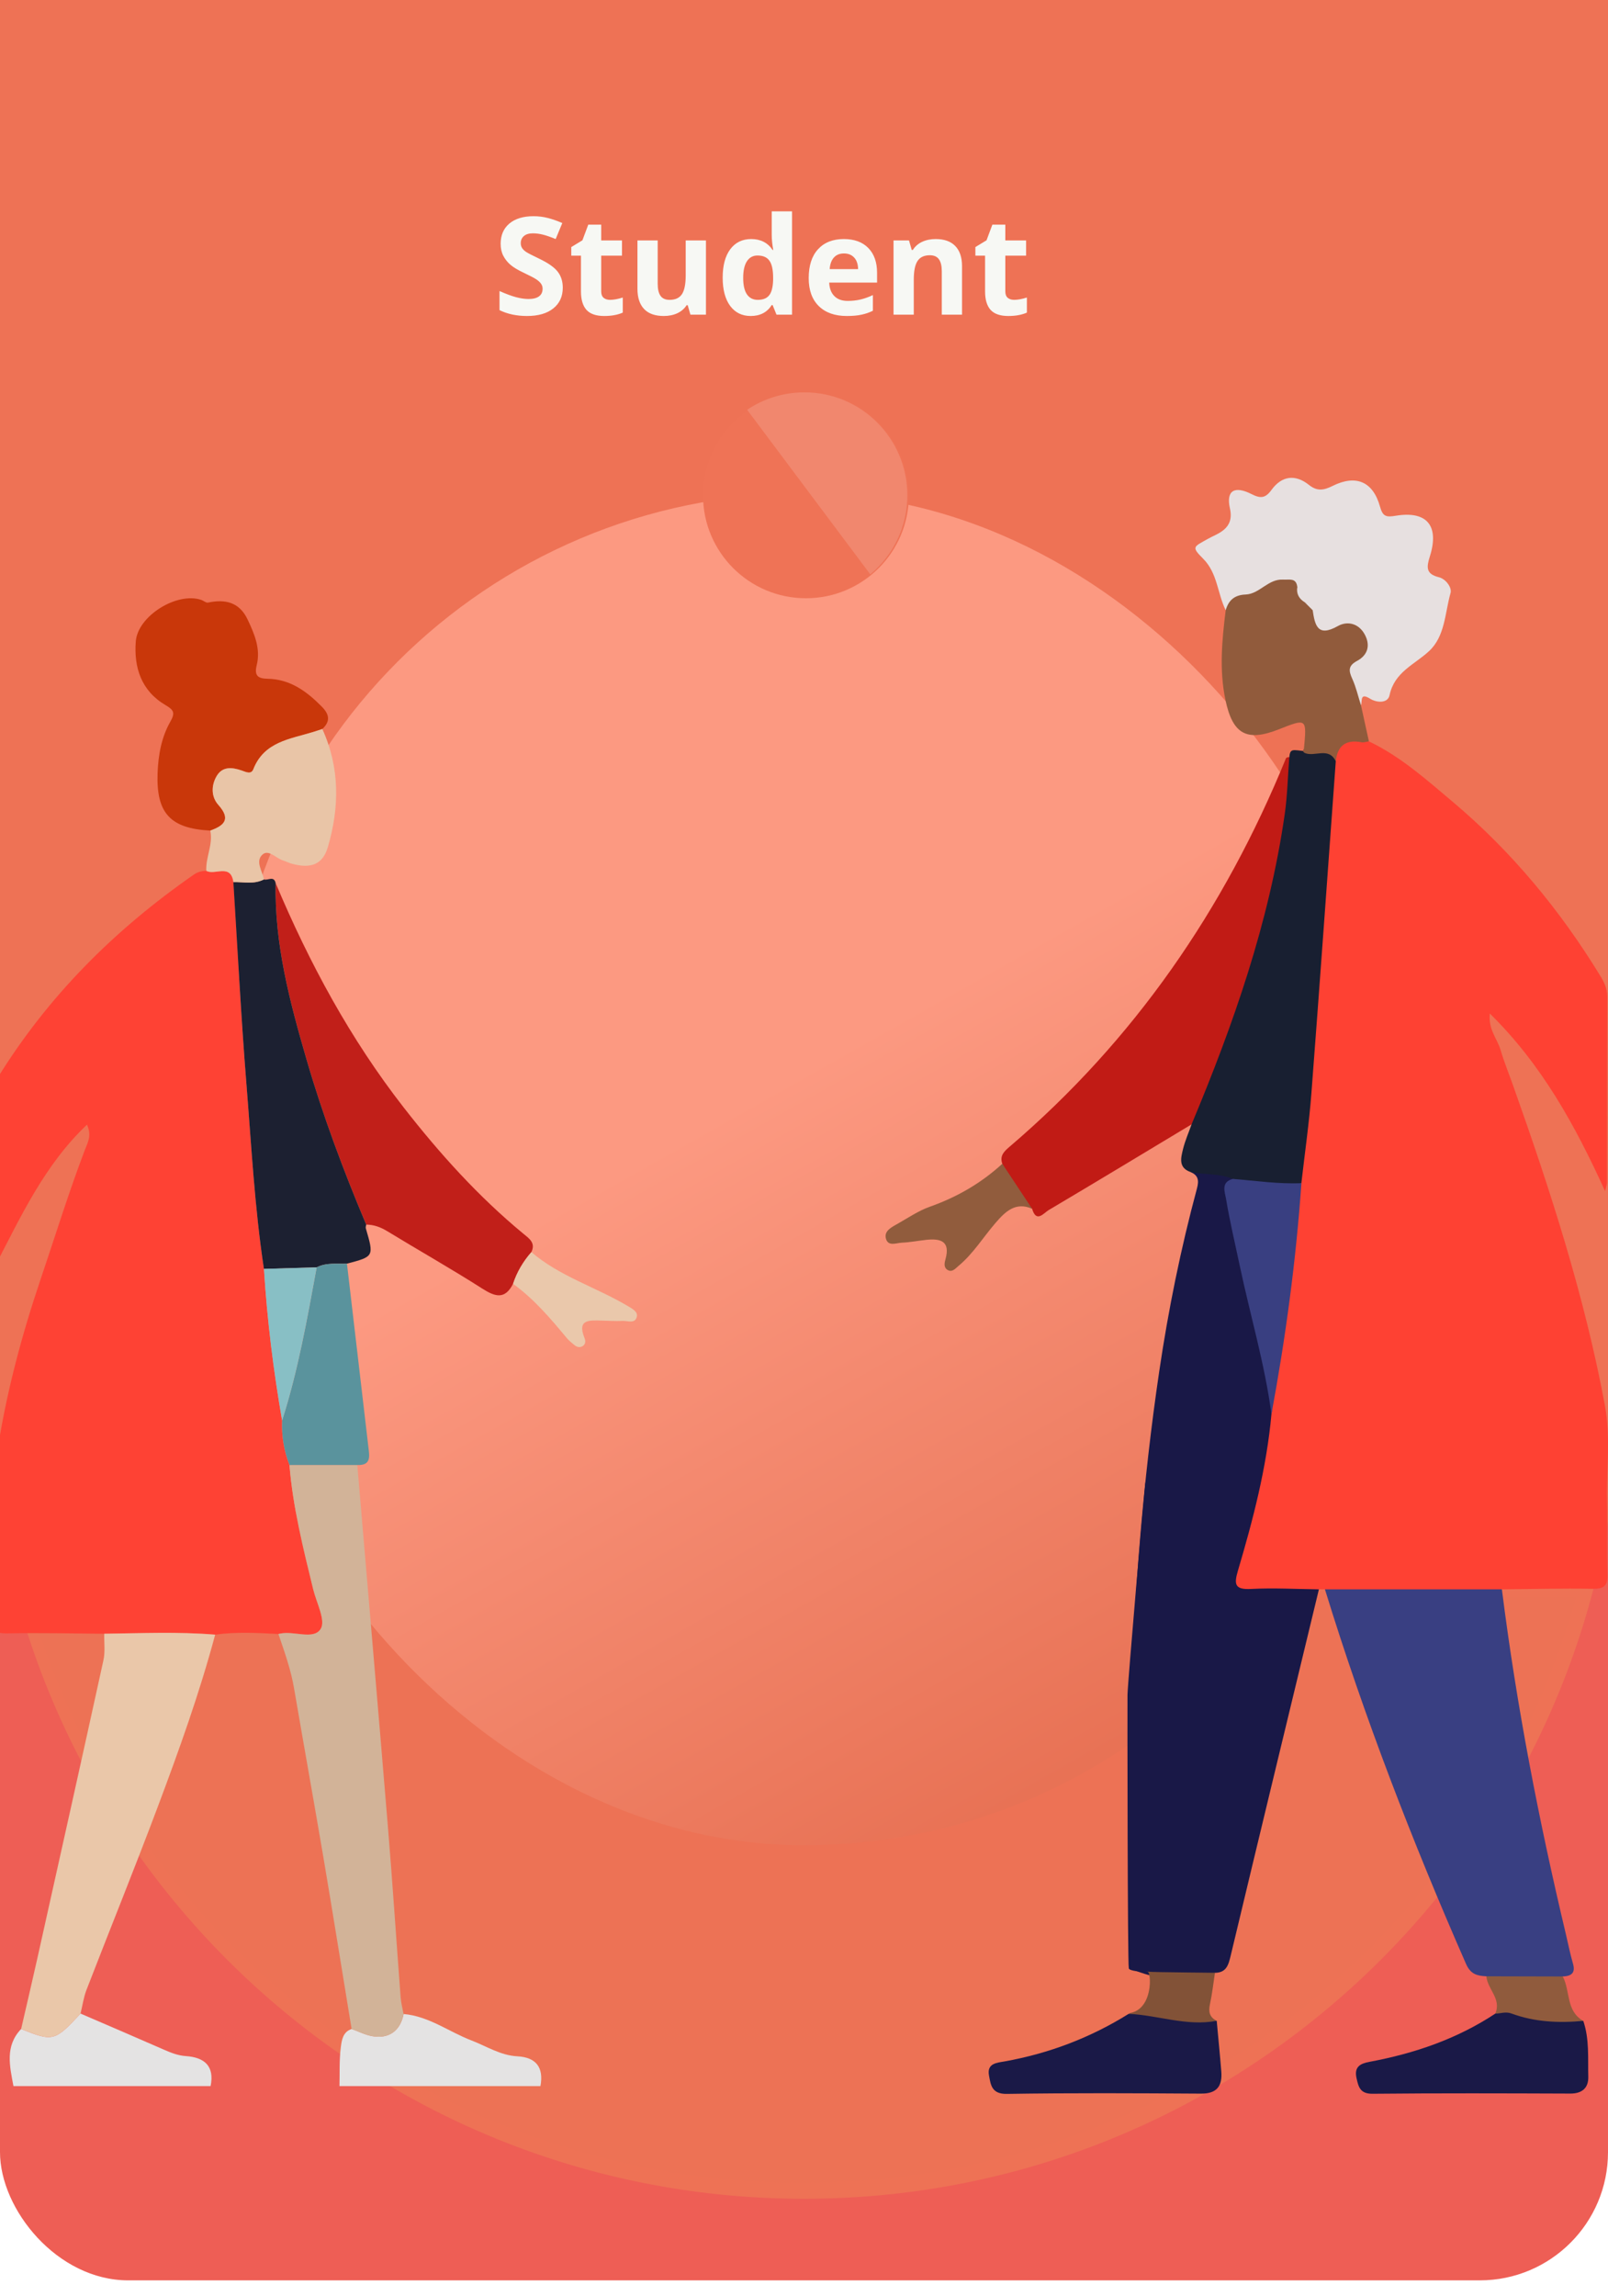 <svg width="414" height="591" viewBox="0 0 414 591" fill="none" xmlns="http://www.w3.org/2000/svg">
  <g filter="url(#filter0_d)">
    <rect y="237" width="414" height="346" rx="33" fill="#EE5E55" />
  </g>
  <g filter="url(#filter1_f)">
    <path d="M-3 -3H417V356C417 471.98 322.98 566 207 566C91.02 566 -3 471.98 -3 356V-3Z" fill="#EE7255" />
  </g>
  <g filter="url(#filter2_f)">
    <path fill-rule="evenodd" clip-rule="evenodd"
      d="M7.295 411.241C31.84 498.17 111.744 561.875 206.528 561.875C301.311 561.875 381.216 498.17 405.761 411.241H7.295Z"
      fill="#ED7255" />
  </g>
  <rect x="59" y="127" width="296" height="348" rx="148" fill="url(#paint0_linear)" />
  <circle cx="207.5" cy="127.5" r="26.5" fill="#EF7356" />
  <path fill-rule="evenodd" clip-rule="evenodd"
    d="M224.071 147.862L192.357 105.483C196.574 102.652 201.649 101 207.11 101C221.746 101 233.61 112.864 233.61 127.5C233.61 135.684 229.901 143.001 224.071 147.862Z"
    fill="#F1876E" />
  <path
    d="M144.893 74.061C144.893 76.317 144.078 78.095 142.449 79.394C140.831 80.692 138.576 81.342 135.682 81.342C133.016 81.342 130.657 80.841 128.606 79.838V74.916C130.293 75.668 131.717 76.198 132.879 76.505C134.052 76.813 135.123 76.967 136.092 76.967C137.254 76.967 138.143 76.745 138.758 76.3C139.384 75.856 139.698 75.195 139.698 74.318C139.698 73.828 139.561 73.395 139.288 73.019C139.014 72.632 138.61 72.261 138.074 71.908C137.55 71.555 136.473 70.991 134.844 70.216C133.318 69.499 132.173 68.809 131.409 68.148C130.646 67.488 130.036 66.719 129.581 65.841C129.125 64.964 128.897 63.939 128.897 62.765C128.897 60.555 129.643 58.817 131.136 57.553C132.64 56.288 134.713 55.656 137.356 55.656C138.655 55.656 139.891 55.81 141.065 56.117C142.25 56.425 143.486 56.858 144.773 57.416L143.064 61.535C141.731 60.988 140.626 60.606 139.749 60.39C138.883 60.173 138.029 60.065 137.186 60.065C136.183 60.065 135.414 60.298 134.878 60.766C134.343 61.233 134.075 61.842 134.075 62.594C134.075 63.061 134.183 63.471 134.4 63.825C134.616 64.166 134.958 64.503 135.425 64.833C135.904 65.152 137.026 65.733 138.792 66.576C141.128 67.693 142.728 68.815 143.594 69.943C144.46 71.059 144.893 72.432 144.893 74.061ZM157.061 77.189C157.972 77.189 159.066 76.99 160.342 76.591V80.47C159.043 81.051 157.448 81.342 155.557 81.342C153.472 81.342 151.951 80.818 150.994 79.769C150.049 78.71 149.576 77.126 149.576 75.019V65.807H147.081V63.602L149.952 61.859L151.456 57.826H154.788V61.894H160.137V65.807H154.788V75.019C154.788 75.759 154.993 76.306 155.403 76.659C155.825 77.012 156.377 77.189 157.061 77.189ZM177.757 81L177.056 78.556H176.783C176.224 79.445 175.433 80.134 174.407 80.624C173.382 81.103 172.214 81.342 170.904 81.342C168.659 81.342 166.967 80.744 165.828 79.547C164.689 78.34 164.119 76.608 164.119 74.352V61.894H169.332V73.053C169.332 74.432 169.576 75.469 170.066 76.164C170.556 76.847 171.337 77.189 172.408 77.189C173.866 77.189 174.92 76.705 175.569 75.736C176.219 74.757 176.543 73.139 176.543 70.883V61.894H181.756V81H177.757ZM193.274 81.342C191.03 81.342 189.264 80.47 187.977 78.727C186.701 76.984 186.062 74.569 186.062 71.481C186.062 68.348 186.712 65.91 188.011 64.166C189.321 62.412 191.121 61.535 193.411 61.535C195.815 61.535 197.649 62.469 198.914 64.337H199.085C198.823 62.913 198.692 61.643 198.692 60.526V54.408H203.921V81H199.922L198.914 78.522H198.692C197.507 80.402 195.701 81.342 193.274 81.342ZM195.103 77.189C196.436 77.189 197.41 76.802 198.025 76.027C198.652 75.252 198.994 73.936 199.051 72.079V71.515C199.051 69.464 198.732 67.995 198.094 67.106C197.467 66.217 196.442 65.773 195.018 65.773C193.855 65.773 192.95 66.269 192.3 67.26C191.662 68.24 191.343 69.669 191.343 71.549C191.343 73.429 191.668 74.842 192.317 75.788C192.967 76.722 193.895 77.189 195.103 77.189ZM217.286 65.243C216.181 65.243 215.315 65.596 214.688 66.303C214.061 66.998 213.702 67.989 213.611 69.276H220.926C220.903 67.989 220.567 66.998 219.917 66.303C219.268 65.596 218.391 65.243 217.286 65.243ZM218.021 81.342C214.944 81.342 212.54 80.493 210.809 78.795C209.077 77.098 208.211 74.694 208.211 71.584C208.211 68.382 209.008 65.91 210.604 64.166C212.21 62.412 214.426 61.535 217.251 61.535C219.952 61.535 222.054 62.304 223.558 63.842C225.062 65.38 225.813 67.505 225.813 70.216V72.746H213.492C213.549 74.227 213.987 75.383 214.808 76.215C215.628 77.046 216.779 77.462 218.26 77.462C219.41 77.462 220.499 77.343 221.524 77.103C222.549 76.864 223.62 76.483 224.737 75.959V79.992C223.825 80.447 222.851 80.784 221.814 81C220.778 81.228 219.513 81.342 218.021 81.342ZM247.688 81H242.476V69.84C242.476 68.462 242.231 67.431 241.741 66.747C241.251 66.052 240.471 65.705 239.4 65.705C237.942 65.705 236.888 66.195 236.238 67.174C235.589 68.143 235.264 69.755 235.264 72.011V81H230.052V61.894H234.034L234.734 64.337H235.025C235.606 63.415 236.403 62.72 237.417 62.252C238.443 61.774 239.605 61.535 240.904 61.535C243.125 61.535 244.812 62.139 245.962 63.346C247.113 64.543 247.688 66.274 247.688 68.541V81ZM261.104 77.189C262.015 77.189 263.109 76.99 264.385 76.591V80.47C263.086 81.051 261.491 81.342 259.6 81.342C257.515 81.342 255.994 80.818 255.037 79.769C254.091 78.71 253.619 77.126 253.619 75.019V65.807H251.124V63.602L253.995 61.859L255.499 57.826H258.831V61.894H264.18V65.807H258.831V75.019C258.831 75.759 259.036 76.306 259.446 76.659C259.868 77.012 260.42 77.189 261.104 77.189Z"
    fill="#F7F8F4" />
  <g clip-path="url(#clip0)">
    <path
      d="M87.403 537C87.487 533.649 87.32 530.264 87.752 526.962C87.975 525.231 88.254 523.018 90.541 522.299C92.319 522.935 94.049 523.835 95.882 524.149C100.192 524.889 103.085 522.711 103.915 518.439C110.4 518.991 115.553 523.004 121.389 525.245C125.287 526.739 128.843 529.098 133.201 529.329C138.026 529.58 140.041 532.191 139.142 537C121.891 537 104.647 537 87.403 537Z"
      fill="#E4E3E3" />
    <path
      d="M20.729 518.327C27.946 521.441 35.17 524.526 42.366 527.688C44.144 528.47 45.88 529.133 47.867 529.273C52.595 529.594 55.286 531.793 54.219 537C37.303 537 20.38 537 3.464 537C2.516 531.883 1.219 526.718 5.43 522.299C13.672 525.594 14.098 525.482 20.729 518.327Z"
      fill="#E4E3E3" />
    <path
      d="M71.68 420.609C66.248 420.337 60.816 420.03 55.391 420.784C45.88 420.002 36.355 420.428 26.83 420.546C18.547 420.49 10.256 420.288 1.972 420.455C-1.326 420.525 -2.254 419.674 -2.512 416.183C-4.764 386.189 0.926 357.471 10.472 329.257C14.23 318.137 17.696 306.919 21.872 295.946C22.542 294.18 23.699 292.4 22.395 289.503C11.392 299.939 5.361 313.195 -1.312 325.983C-3.062 325.348 -2.351 323.986 -2.351 323.03C-2.407 309.977 -2.372 296.917 -2.414 283.863C-2.421 281.692 -2.037 279.773 -0.859 277.853C12.222 256.528 29.501 239.3 49.938 225.116C50.963 224.404 51.974 224.209 53.111 224.16C55.314 225.416 59.394 222.164 60.091 227.071C61.193 244.417 62.064 261.784 63.459 279.11C64.742 294.969 65.571 310.884 67.956 326.646C68.779 339.748 70.39 352.753 72.635 365.68C72.475 369.631 73.095 373.449 74.525 377.128C75.417 388.018 78.06 398.579 80.64 409.147C81.484 412.603 83.903 417.14 82.571 419.297C80.758 422.235 75.724 419.757 72.154 420.518C72 420.539 71.84 420.574 71.68 420.609Z"
      fill="#FE4234" />
    <path
      d="M71.68 420.609C71.84 420.574 72 420.539 72.154 420.511C75.724 419.75 80.765 422.228 82.571 419.29C83.903 417.133 81.49 412.589 80.64 409.14C78.053 398.572 75.417 388.018 74.525 377.128C80.347 377.128 86.169 377.121 91.992 377.121C94.627 408.212 97.319 439.296 99.885 470.393C101.091 484.968 102.04 499.564 103.148 514.146C103.26 515.584 103.643 517.008 103.901 518.439C103.071 522.711 100.178 524.889 95.868 524.149C94.035 523.835 92.305 522.935 90.527 522.299C88.115 507.599 85.758 492.884 83.276 478.19C80.814 463.657 78.199 449.145 75.71 434.612C74.894 429.781 73.242 425.216 71.68 420.609Z"
      fill="#D2B398" />
    <path
      d="M26.837 420.546C36.355 420.428 45.88 420.002 55.398 420.784C51.368 435.847 46.103 450.499 40.63 465.067C34.703 480.857 28.357 496.486 22.27 512.22C21.517 514.16 21.238 516.289 20.736 518.328C14.098 525.482 13.672 525.594 5.438 522.299C6.818 516.31 8.227 510.328 9.565 504.332C15.283 478.679 21.015 453.026 26.635 427.352C27.109 425.174 26.788 422.815 26.837 420.546Z"
      fill="#EAC7A9" />
    <path
      d="M70.976 227.35C79.65 247.942 90.2 267.473 103.971 285.127C113.176 296.93 123.161 308.015 134.736 317.572C136.256 318.828 137.964 319.924 136.807 322.318C134.694 324.726 133.09 327.428 132.086 330.485C129.98 334.604 127.484 333.822 124.137 331.686C116.125 326.569 107.834 321.885 99.711 316.936C97.996 315.889 96.266 315.247 94.286 315.233C88.422 301.328 83.123 287.207 78.918 272.709C74.616 257.896 70.641 242.993 70.976 227.35Z"
      fill="#C11F19" />
    <path
      d="M70.976 227.35C70.641 242.993 74.615 257.896 78.918 272.709C83.129 287.207 88.422 301.328 94.286 315.233C94.244 315.554 94.098 315.903 94.181 316.182C96.301 323.449 96.308 323.449 89.321 325.285C86.692 325.383 84.008 324.964 81.525 326.241C77 326.374 72.475 326.513 67.949 326.646C65.565 310.884 64.728 294.969 63.452 279.11C62.057 261.784 61.179 244.417 60.084 227.071C62.72 227.001 65.418 227.706 67.942 226.373C68.947 226.736 70.522 225.312 70.976 227.35Z"
      fill="#1C2031" />
    <path
      d="M54.136 213.808C43.823 213.27 40.183 209.313 40.574 198.968C40.748 194.354 41.564 189.788 43.844 185.789C45.204 183.408 44.695 182.738 42.54 181.461C36.397 177.824 34.438 171.842 34.961 165.113C35.463 158.551 45.559 152.325 51.779 154.412C52.393 154.614 53.041 155.222 53.557 155.117C57.999 154.188 61.632 154.991 63.752 159.473C65.509 163.193 67.147 167.011 66.094 171.221C65.411 173.95 66.429 174.676 68.897 174.725C74.678 174.829 78.931 177.929 82.829 181.88C84.844 183.918 85.096 185.67 82.99 187.659C82.223 187.911 81.449 188.176 80.675 188.413C74.699 190.263 68.012 190.905 65.223 198.018C64.665 199.442 63.298 198.716 62.231 198.346C59.763 197.495 57.253 197.209 55.747 199.833C54.359 202.262 54.373 205.124 56.221 207.198C59.533 210.904 57.699 212.524 54.136 213.808Z"
      fill="#C9370A" />
    <path
      d="M54.136 213.808C57.699 212.524 59.532 210.897 56.22 207.198C54.366 205.124 54.352 202.255 55.746 199.833C57.252 197.209 59.756 197.495 62.231 198.346C63.298 198.716 64.665 199.442 65.222 198.018C68.018 190.898 74.698 190.263 80.674 188.413C81.448 188.176 82.215 187.911 82.989 187.659C87.522 197.62 87.424 207.84 84.391 218.108C83.094 222.499 80.067 223.692 75.138 222.338C74.364 222.122 73.632 221.731 72.865 221.493C71.066 220.942 69.176 218.583 67.6 219.965C65.648 221.675 67.544 224.209 67.949 226.373C65.424 227.713 62.726 227.001 60.09 227.071C59.393 222.163 55.321 225.423 53.111 224.16C52.929 220.656 54.903 217.368 54.136 213.808Z"
      fill="#E9C5A7" />
    <path
      d="M81.532 326.234C84.015 324.957 86.699 325.376 89.328 325.278C91.169 341.033 93.01 356.787 94.85 372.542C95.123 374.839 95.611 377.261 91.999 377.114C86.176 377.114 80.354 377.121 74.532 377.121C73.095 373.436 72.475 369.617 72.635 365.666C76.742 352.781 79.099 339.497 81.532 326.234Z"
      fill="#5A939D" />
    <path
      d="M132.093 330.485C133.097 327.435 134.701 324.726 136.813 322.318C144.142 328.587 153.437 331.33 161.567 336.16C162.69 336.83 164.252 337.598 163.966 338.911C163.533 340.872 161.56 339.944 160.242 340.02C158.471 340.125 156.686 339.965 154.908 339.937C151.861 339.888 148.479 339.49 150.501 344.46C150.808 345.207 150.801 346.1 149.901 346.575C149.058 347.022 148.333 346.624 147.698 346.086C147.077 345.563 146.429 345.053 145.92 344.432C141.722 339.371 137.469 334.366 132.093 330.485Z"
      fill="#EAC8AB" />
    <path
      d="M81.532 326.234C79.092 339.497 76.742 352.781 72.635 365.666C70.383 352.739 68.779 339.734 67.956 326.632C72.488 326.506 77.007 326.367 81.532 326.234Z"
      fill="#88BFC5" />
  </g>
  <g clip-path="url(#clip1)">
    <path
      d="M352.435 190.84C360.555 194.709 367.223 200.672 374.003 206.385C389.139 219.14 401.628 234.22 411.957 251.115C412.985 252.792 413.826 254.455 413.819 256.543C413.756 272.485 413.77 288.427 413.749 304.369C413.749 304.78 413.575 305.191 413.256 306.624C405.497 289.582 396.967 274.079 383.575 260.892C383.123 265.018 385.506 267.419 386.339 270.265C387.249 273.376 388.493 276.396 389.576 279.458C399.155 306.415 407.97 333.61 413.207 361.813C414.701 369.843 413.596 378.04 413.763 386.161C413.895 392.5 413.631 398.854 413.86 405.193C413.971 408.269 412.943 409.034 409.998 408.985C402.225 408.846 394.452 409.055 386.68 409.124C384.915 410.565 382.797 410.628 380.678 410.634C369.495 410.669 358.318 410.662 347.135 410.641C345.002 410.634 342.918 410.467 341.119 409.124C340.605 409.124 340.091 409.124 339.577 409.124C332.853 411.769 325.935 410.44 319.092 409.987C316.821 409.841 316.613 407.774 317.022 405.84C317.592 403.147 318.245 400.461 319.044 397.838C322.413 386.808 324.524 375.521 326.15 364.13C328.901 348.967 330.401 333.623 332.492 318.37C333.131 313.722 333.582 309.025 333.916 304.335C335.729 286.91 336.986 269.437 338.445 251.985C339.994 233.405 340.265 214.735 342.647 196.219C344.641 189.448 345.884 188.766 352.435 190.84Z"
      fill="#FE4133" />
    <path
      d="M327.352 364.012C326.108 377.818 322.621 391.157 318.703 404.379C317.641 407.962 318.016 409.229 322.114 409.02C327.914 408.721 333.749 409.055 339.57 409.124C331.985 440.543 324.379 471.954 316.863 503.386C316.286 505.8 315.758 507.811 312.806 507.832C305.839 510.623 298.99 509.802 292.162 507.227C290.731 506.691 290.689 505.696 290.696 504.555C290.918 482.635 290.189 460.716 291.071 438.803C292.037 410.085 294.253 381.485 298.455 353.031C300.803 337.124 303.998 321.432 308.173 305.921C308.722 303.896 308.527 302.518 306.499 301.704C310.451 300.062 314.174 300.445 317.655 302.964C316.001 310.778 319.197 318.029 320.586 325.419C322.322 334.646 324.622 343.797 326.803 352.947C327.678 356.629 327.928 360.282 327.352 364.012Z"
      fill="#191847" />
    <path
      d="M341.119 409.118C356.304 409.118 371.495 409.118 386.68 409.118C390.445 439.047 396.182 468.6 403.163 497.923C403.76 500.442 404.261 502.996 404.983 505.48C405.705 507.979 404.462 508.674 402.35 508.779C395.786 511.173 389.229 511.221 382.679 508.73C380.379 508.605 378.643 508.264 377.455 505.557C363.632 474.055 351.24 442.018 341.119 409.118Z"
      fill="#393F82" />
    <path
      d="M258.056 299.575C257.333 297.487 258.507 296.395 259.987 295.135C292.016 267.781 315.224 234.073 331.117 195.133C331.645 194.771 332.096 194.848 332.485 195.349C333.992 200.54 332.506 205.682 331.832 210.727C328.352 236.718 319.676 261.212 309.917 285.365C309.271 286.966 308.847 288.866 306.791 289.422C294.531 296.798 282.291 304.209 269.983 311.502C268.718 312.254 266.822 314.898 265.725 311.147C261.703 308.28 259.348 304.279 258.056 299.575Z"
      fill="#C11B15" />
    <path
      d="M306.784 289.429C317.579 263.662 326.775 237.4 330.769 209.579C331.457 204.778 331.561 199.886 331.936 195.036C332.159 192.545 332.735 193.039 336.208 193.393C339.925 193.185 344.336 192.593 343.912 195.982C341.835 224.464 339.827 252.945 337.639 281.42C337.049 289.151 335.931 296.847 335.055 304.557C328.998 307.16 323.149 306.29 317.426 303.465C313.918 302.017 310.111 302.421 306.485 301.69C303.311 300.549 304.054 298.016 304.589 295.776C305.124 293.618 306.041 291.545 306.784 289.429Z"
      fill="#181F31" />
    <path
      d="M315.571 157.076C313.431 152.755 313.473 147.529 309.771 143.827C306.645 140.703 307.312 140.807 310.931 138.74C313.425 137.314 317.877 136.27 316.662 130.877C315.62 126.257 317.849 124.962 322.239 127.196C324.525 128.358 325.796 128.282 327.373 126.097C329.991 122.485 333.485 122.005 336.993 124.816C339.119 126.514 340.814 126.222 343.085 125.088C349.128 122.081 353.511 123.967 355.304 130.425C356.012 132.986 356.894 133.174 359.353 132.763C367.376 131.434 370.606 135.331 368.147 143.187C367.293 145.915 367.001 147.738 370.46 148.587C372.252 149.025 373.857 151.252 373.461 152.637C372.009 157.765 372.079 163.757 367.932 167.605C364.167 171.098 359.02 172.977 357.756 178.961C357.304 181.111 354.442 180.917 352.733 179.852C350.052 178.182 350.782 180.485 350.399 181.578C346.343 177.298 345.773 172.594 348.927 168.732C350.142 167.243 351.08 165.747 349.747 163.945C348.239 161.913 346.155 162.226 343.995 162.678C338.959 163.75 337.097 162.121 337.473 157.09C337.486 156.951 337.639 156.819 337.723 156.68C338.494 156.047 339.411 155.845 340.362 155.719C341.001 155.636 341.647 155.601 343.161 155.504C340.654 155.065 338.924 155.323 337.257 154.961C335.34 154.543 334.319 153.068 333.18 151.711C331.374 149.972 329.318 150.222 327.414 151.287C323.566 153.437 319.114 154.314 315.571 157.076Z"
      fill="#E7E0E0" />
    <path
      d="M337.966 157.076C338.543 160.938 339.21 164.105 344.44 161.161C346.927 159.762 349.914 160.451 351.463 163.499C352.894 166.317 352.005 168.725 349.407 170.117C347.08 171.362 347.205 172.643 348.15 174.716C349.143 176.895 349.671 179.281 350.407 181.571C351.088 184.66 351.769 187.75 352.442 190.84C351.803 190.923 351.136 191.181 350.539 191.069C346.538 190.318 344.322 191.904 343.919 195.989C342.079 192.099 338.397 195.015 335.834 193.783C335.57 193.595 335.466 193.386 335.514 193.157C335.57 192.92 335.632 192.802 335.709 192.802C336.459 184.89 336.459 184.89 329.263 187.736C320.983 191.014 317.378 189.016 315.516 180.228C313.884 172.497 314.613 164.794 315.572 157.076C316.315 154.502 317.857 153.145 320.698 153.04C324.303 152.901 326.484 148.97 330.381 149.199C332 149.29 333.694 148.677 334.007 151.078C334.618 152.393 334.813 153.987 336.369 154.676C337.202 155.274 338.571 155.518 337.966 157.076Z"
      fill="#915B3C" />
    <path
      d="M407.63 520.205C409.242 524.888 408.797 529.78 408.922 534.595C408.998 537.421 407.373 538.931 404.303 538.917C387.333 538.854 370.363 538.798 353.394 538.965C350.164 539 349.747 537.205 349.24 534.867C348.608 531.944 350.323 531.172 352.636 530.74C364.167 528.59 375.101 524.867 384.971 518.347C386.242 517.275 387.59 516.58 389.334 517.136C395.286 519.043 401.601 518.785 407.63 520.205Z"
      fill="#1A1947" />
    <path
      d="M313.258 520.191C313.654 524.54 314.092 528.882 314.439 533.238C314.738 536.968 313.321 538.958 309.222 538.93C292.558 538.826 275.887 538.736 259.23 539C255.312 539.063 255.076 536.711 254.625 534.226C254.055 531.081 256.736 530.984 258.647 530.643C270.073 528.59 280.729 524.554 290.592 518.396C298.303 516.969 305.749 519.029 313.258 520.191Z"
      fill="#1A1947" />
    <path
      d="M258.056 299.575C260.612 303.437 263.169 307.299 265.725 311.154C261.39 309.24 258.695 312.045 256.306 314.807C253.131 318.482 250.582 322.705 246.796 325.851C245.977 326.533 245.108 327.688 243.858 326.832C242.934 326.199 243.17 325.043 243.427 324.139C244.726 319.477 242.156 318.76 238.468 319.157C236.377 319.386 234.293 319.797 232.195 319.887C230.736 319.95 228.604 320.973 228.069 318.746C227.631 316.916 229.424 315.962 230.841 315.169C233.668 313.583 236.398 311.69 239.412 310.625C246.386 308.155 252.603 304.564 258.056 299.575Z"
      fill="#915C3D" />
    <path
      d="M407.63 520.205C401.343 520.803 395.119 520.504 389.153 518.312C387.604 517.741 386.353 518.34 384.971 518.34C386.645 514.547 382.957 512.049 382.679 508.73C389.236 508.744 395.793 508.765 402.351 508.779C404.33 512.488 403.129 517.679 407.63 520.205Z"
      fill="#905B3D" />
    <path
      d="M317.44 303.472C323.309 303.938 329.151 304.822 335.069 304.564C333.666 324.536 331.006 344.34 327.352 364.012C325.615 351.027 321.858 338.474 319.162 325.698C317.968 320.019 316.613 314.369 315.668 308.656C315.377 306.916 314.217 304.265 317.44 303.472Z"
      fill="#393F81" />
    <path
      d="M335.917 155.038C334.444 154.126 333.715 152.846 334.007 151.071C335.431 153.632 337.605 154.383 340.453 154.14C342.266 153.98 344.259 153.66 346.357 155.135C344.371 156.346 342.745 157.167 340.745 156.861C339.46 155.379 337.403 155.977 335.917 155.038Z"
      fill="#E7E0E0" />
    <path
      d="M335.917 155.037C337.362 156.081 340.376 152.922 340.738 156.861C339.814 156.93 338.89 157.007 337.966 157.076C337.285 156.401 336.598 155.719 335.917 155.037Z"
      fill="#E7E0E0" />
    <path
      d="M302.7 507.714C302.7 507.714 290.954 508.041 290.627 506.698C290.301 505.355 290.252 439.408 290.287 436.34C290.322 433.271 294.552 384.755 294.851 381.923C295.149 379.091 302.7 379.606 302.7 379.606C302.7 379.606 306.381 390.413 306.381 390.781C306.381 391.15 307.854 422.833 307.854 422.833L306.631 490.742L302.7 507.714Z"
      fill="#191847" />
    <path
      d="M311.507 515.967C312.091 513.288 312.39 510.546 312.806 507.825C308.124 507.77 303.443 507.735 298.754 507.652C297.184 507.624 295.941 507.589 294.947 507.478C295.156 507.512 295.336 507.54 295.461 507.561C296.441 507.693 296.913 517.08 290.995 518.173C290.981 518.173 290.967 518.173 290.953 518.18C290.821 518.249 290.703 518.326 290.571 518.396C298.15 518.73 305.527 521.666 313.251 520.191C311.445 519.293 311.091 517.908 311.507 515.967Z"
      fill="#825237" />
  </g>
  <defs>
    <filter id="filter0_d" x="-4" y="237" width="422" height="354" filterUnits="userSpaceOnUse"
      color-interpolation-filters="sRGB">
      <feFlood flood-opacity="0" result="BackgroundImageFix" />
      <feColorMatrix in="SourceAlpha" type="matrix" values="0 0 0 0 0 0 0 0 0 0 0 0 0 0 0 0 0 0 127 0" />
      <feOffset dy="4" />
      <feGaussianBlur stdDeviation="2" />
      <feColorMatrix type="matrix" values="0 0 0 0 0 0 0 0 0 0 0 0 0 0 0 0 0 0 0.25 0" />
      <feBlend mode="normal" in2="BackgroundImageFix" result="effect1_dropShadow" />
      <feBlend mode="normal" in="SourceGraphic" in2="effect1_dropShadow" result="shape" />
    </filter>
    <filter id="filter1_f" x="-7" y="-7" width="428" height="577" filterUnits="userSpaceOnUse"
      color-interpolation-filters="sRGB">
      <feFlood flood-opacity="0" result="BackgroundImageFix" />
      <feBlend mode="normal" in="SourceGraphic" in2="BackgroundImageFix" result="shape" />
      <feGaussianBlur stdDeviation="2" result="effect1_foregroundBlur" />
    </filter>
    <filter id="filter2_f" x="-6.705" y="397.241" width="426.466" height="178.633" filterUnits="userSpaceOnUse"
      color-interpolation-filters="sRGB">
      <feFlood flood-opacity="0" result="BackgroundImageFix" />
      <feBlend mode="normal" in="SourceGraphic" in2="BackgroundImageFix" result="shape" />
      <feGaussianBlur stdDeviation="7" result="effect1_foregroundBlur" />
    </filter>
    <linearGradient id="paint0_linear" x1="158" y1="154" x2="335" y2="468" gradientUnits="userSpaceOnUse">
      <stop offset="0.359" stop-color="#FC9981" />
      <stop offset="1" stop-color="#E46A4C" />
    </linearGradient>
    <clipPath id="clip0">
      <rect width="167" height="383" fill="white" transform="translate(-3 154)" />
    </clipPath>
    <clipPath id="clip1">
      <rect width="186" height="416" fill="white" transform="translate(228 123)" />
    </clipPath>
  </defs>
</svg>